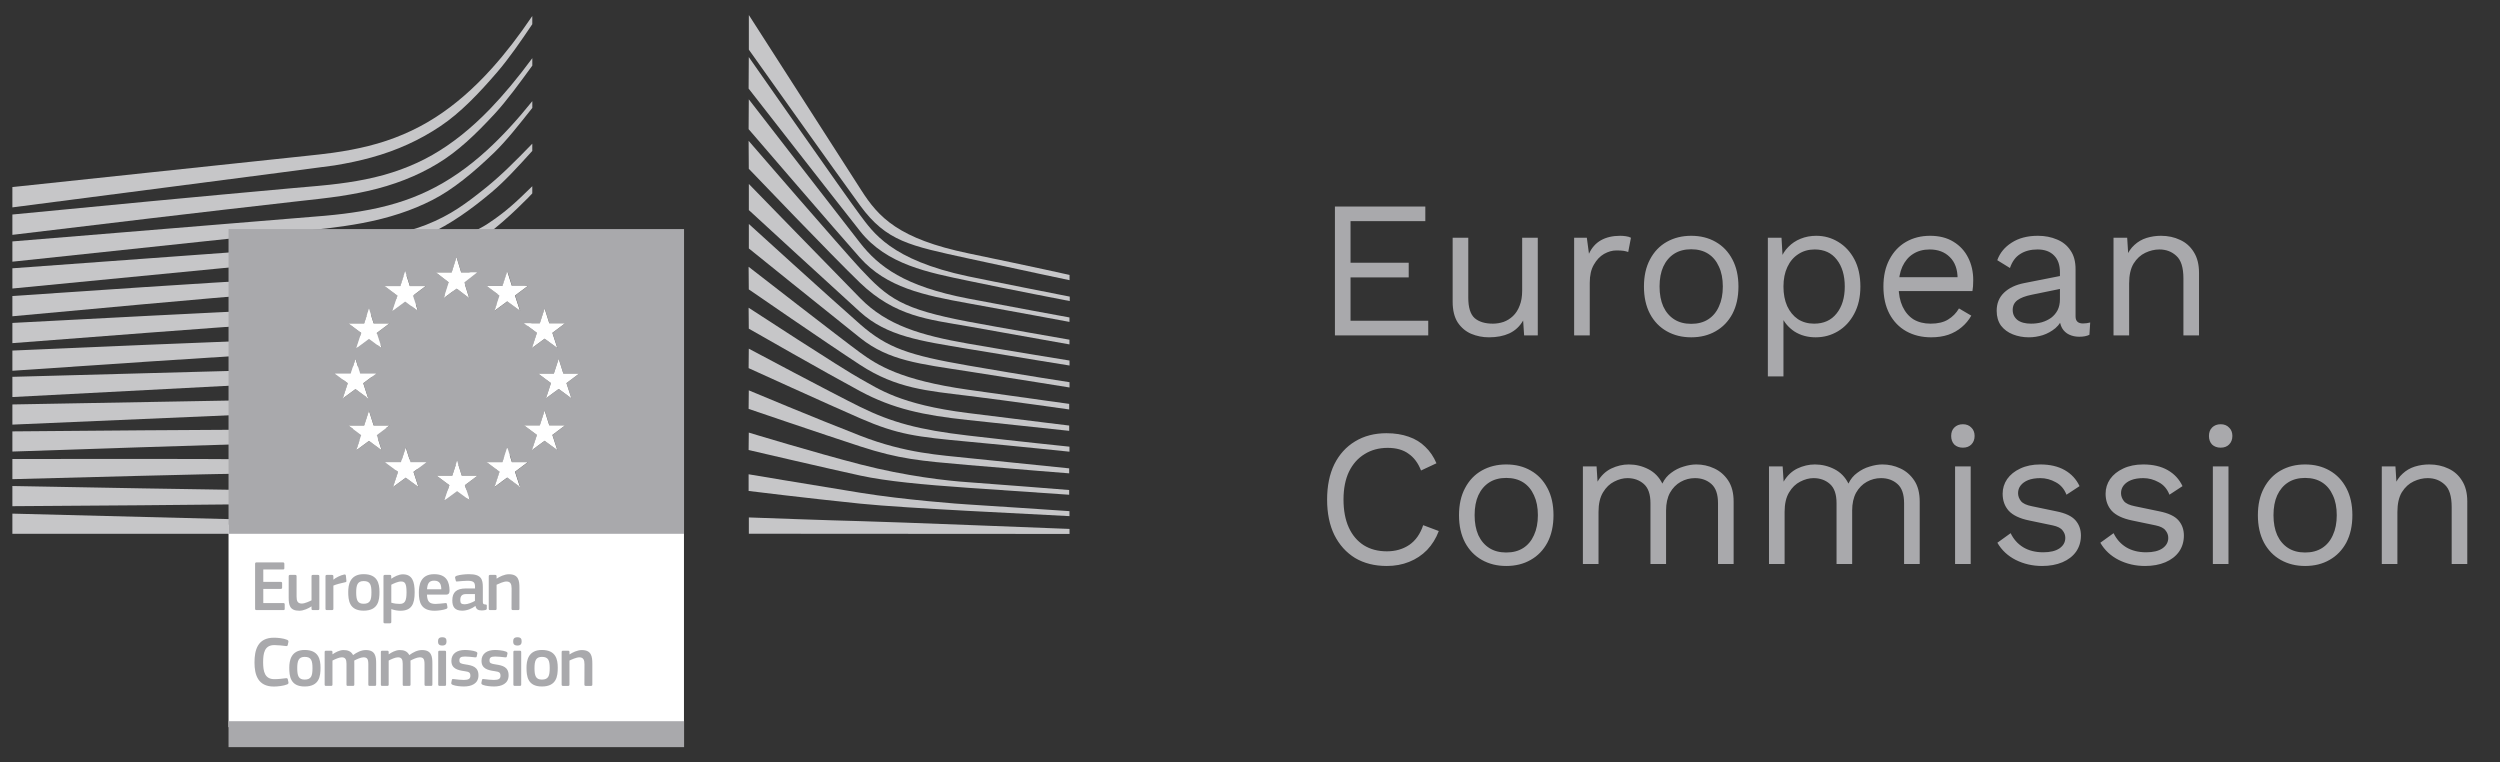 <svg width="164" height="50" viewBox="0 0 164 50" fill="none" xmlns="http://www.w3.org/2000/svg">
<rect x="0" y="0" width="164" height="50" fill="#333333" stroke="none"/>
<g clip-path="url(#clip0_6385_58716)">
<path d="M0.812 13.604C0.812 13.604 21.364 10.945 21.944 10.851C22.834 10.705 23.623 10.535 24.36 10.332C26.022 9.877 27.552 9.182 28.907 8.266C30.206 7.395 31.415 6.128 32.612 4.738C33.373 3.854 34.172 2.701 34.918 1.588V1.05C34.034 2.36 33.162 3.49 32.265 4.486C31.077 5.809 29.831 6.89 28.56 7.702C27.248 8.547 25.773 9.177 24.173 9.576C23.456 9.756 22.689 9.903 21.825 10.024C21.257 10.103 20.67 10.165 20.104 10.224C19.877 10.249 0.812 12.271 0.812 12.271V13.604Z" fill="#C6C6C8"/>
<path d="M28.373 10.159C27.086 10.898 25.601 11.44 23.957 11.768C23.255 11.91 22.49 12.025 21.618 12.12C21.105 12.176 20.589 12.22 20.072 12.265C19.793 12.288 19.515 12.313 19.236 12.338C12.938 12.904 6.672 13.504 0.812 14.072V15.406C6.718 14.694 13.028 13.939 19.323 13.227C19.604 13.194 19.884 13.163 20.164 13.133C20.679 13.076 21.196 13.019 21.713 12.951C22.61 12.832 23.394 12.694 24.11 12.532C25.818 12.15 27.36 11.548 28.694 10.74C30.018 9.946 31.188 8.832 32.447 7.471C33.231 6.624 34.103 5.427 34.92 4.304V3.815C33.958 5.119 33.045 6.214 32.144 7.149C30.915 8.422 29.646 9.434 28.373 10.159Z" fill="#C6C6C8"/>
<path d="M31.97 9.832C30.716 10.983 29.407 11.887 28.078 12.521C26.779 13.148 25.326 13.588 23.634 13.865C22.936 13.982 22.177 14.076 21.314 14.154L0.812 15.837V17.167L19.037 15.234L21.394 14.987C22.283 14.883 23.058 14.768 23.762 14.635C25.514 14.303 27.018 13.81 28.357 13.124C29.726 12.432 31.094 11.28 32.366 10.06C33.219 9.242 34.041 8.186 34.92 7.079V6.635C33.905 7.897 32.937 8.946 31.97 9.832Z" fill="#C6C6C8"/>
<path d="M27.012 16.74C25.818 17.407 24.925 17.792 23.221 17.97C22.191 18.081 21.132 18.134 20.108 18.185C19.613 18.21 19.117 18.235 18.621 18.266C15.524 18.443 12.482 18.639 9.379 18.84L0.812 19.418V20.747L9.465 19.954C12.261 19.703 15.509 19.414 18.681 19.155L20.987 18.977C21.887 18.907 22.626 18.834 23.309 18.745C25.063 18.519 26.561 18.164 27.889 17.663C29.318 17.129 30.666 16.299 32.015 15.322C33.233 14.443 34.917 12.709 34.918 12.686V12.216C33.818 13.29 33.184 13.893 31.979 14.688C30.538 15.636 28.082 16.142 27.012 16.74Z" fill="#C6C6C8"/>
<path d="M27.448 19.268C26.154 19.647 24.699 19.904 22.997 20.052C22.308 20.112 21.564 20.158 20.724 20.192L18.431 20.293C12.733 20.557 7.062 20.853 0.812 21.184V22.51C6.783 22.048 12.634 21.599 18.483 21.183L20.768 21.027C21.652 20.968 22.384 20.905 23.072 20.828C24.815 20.633 26.308 20.332 27.632 19.908C29.099 19.443 30.53 18.769 31.883 17.905C32.882 17.269 33.882 16.51 34.918 15.606V15.582C33.776 16.557 32.687 16.774 31.602 17.429C30.272 18.235 28.874 18.853 27.448 19.268Z" fill="#C6C6C8"/>
<path d="M27.237 21.472C25.934 21.777 24.522 21.972 22.793 22.088C22.127 22.133 21.41 22.165 20.537 22.193L18.266 22.274C12.544 22.49 6.742 22.739 0.812 22.997V24.322C6.704 23.921 12.482 23.529 18.31 23.165L20.576 23.029C21.465 22.978 22.189 22.927 22.855 22.866C24.615 22.703 26.056 22.466 27.389 22.122C28.883 21.737 30.336 21.172 31.706 20.444C32.767 19.883 33.824 19.207 34.92 18.393V17.826C33.735 18.681 32.599 19.379 31.463 19.947C30.116 20.621 28.695 21.134 27.237 21.472Z" fill="#C6C6C8"/>
<path d="M27.042 23.632C25.734 23.872 24.327 24.025 22.611 24.113C21.966 24.147 21.275 24.17 20.372 24.191L0.812 24.72V26.046L18.156 25.14L20.403 25.026C21.28 24.984 21.997 24.943 22.661 24.892C24.401 24.758 25.831 24.567 27.163 24.288C28.677 23.974 30.145 23.516 31.527 22.927C32.641 22.454 33.756 21.878 34.918 21.178V20.646C33.678 21.368 32.497 21.947 31.324 22.411C29.962 22.953 28.521 23.364 27.042 23.632Z" fill="#C6C6C8"/>
<path d="M26.889 25.802C24.488 26.123 22.018 26.16 19.628 26.195C19.081 26.202 18.533 26.211 17.986 26.223L0.812 26.532V27.855L18.016 27.114C18.56 27.089 19.108 27.067 19.655 27.046C22.06 26.949 24.548 26.849 26.982 26.463C28.521 26.221 30.002 25.861 31.386 25.397C32.531 25.013 33.717 24.517 34.918 23.931V23.423C33.655 24.011 32.413 24.5 31.221 24.867C29.854 25.288 28.398 25.604 26.889 25.802" fill="#C6C6C8"/>
<path d="M26.753 27.986C24.504 28.172 22.203 28.172 19.977 28.172C19.284 28.172 18.592 28.172 17.899 28.177C12.21 28.202 6.566 28.249 0.812 28.299V29.622C6.293 29.436 12.105 29.243 17.919 29.07C18.609 29.046 19.299 29.029 19.99 29.011C22.228 28.955 24.542 28.897 26.814 28.651C28.4 28.481 29.845 28.231 31.229 27.889C32.435 27.592 33.675 27.197 34.92 26.722V26.235C33.634 26.696 32.354 27.073 31.107 27.348C29.737 27.65 28.313 27.858 26.753 27.986Z" fill="#C6C6C8"/>
<path d="M26.665 30.139C25.728 30.175 24.713 30.194 23.563 30.194C23.128 30.194 22.692 30.192 22.259 30.188L17.833 30.134C14.813 30.111 11.804 30.106 8.981 30.104L0.812 30.111V31.433L9.001 31.22C11.813 31.15 14.83 31.078 17.842 31.025L22.264 30.966C23.478 30.947 25.078 30.911 26.7 30.805C28.289 30.701 29.735 30.543 31.121 30.322C32.369 30.123 33.644 29.855 34.918 29.529V29.06C33.608 29.361 32.306 29.603 31.043 29.772C29.665 29.957 28.233 30.076 26.665 30.139" fill="#C6C6C8"/>
<path d="M22.208 32.219L17.797 32.172C12.169 32.092 6.548 31.99 0.812 31.883V33.206C6.286 33.17 12.084 33.129 17.801 33.065L22.215 32.999C23.702 32.973 25.158 32.945 26.631 32.897C29.663 32.8 32.38 32.587 34.918 32.25V31.79C32.37 32.065 29.65 32.209 26.615 32.228C25.148 32.241 23.678 32.231 22.208 32.219" fill="#C6C6C8"/>
<path d="M34.918 34.559L0.812 33.694V35.017H34.918V34.559Z" fill="#C6C6C8"/>
<path d="M31.848 12.332C30.552 13.372 29.552 14.112 27.966 14.742C26.585 15.291 25.102 15.515 23.407 15.747C22.317 15.9 21.177 16.125 20.088 16.198C19.64 16.228 19.193 16.257 18.746 16.292L0.812 17.6V18.927L18.818 17.181L21.153 16.962C22.018 16.88 22.788 16.786 23.503 16.669C25.247 16.389 26.751 15.963 28.099 15.362C29.497 14.745 30.912 13.735 32.227 12.629C33.121 11.878 33.983 10.933 34.918 9.9V9.425C33.786 10.595 32.846 11.531 31.848 12.332Z" fill="#C6C6C8"/>
<path d="M14.992 47.701H44.868V34.415H14.992V47.701Z" fill="white"/>
<path fill-rule="evenodd" clip-rule="evenodd" d="M44.873 15.027H14.992V35.016H44.873V15.027ZM30.258 17.87H31.297L30.459 18.523L30.785 19.558L29.95 18.921L29.115 19.558L29.445 18.523L28.6 17.87H29.636L29.95 16.86L30.258 17.87ZM31.335 31.2H30.293L29.987 30.229L29.673 31.2H28.635L29.482 31.83L29.153 32.824L29.987 32.212L30.822 32.824L30.496 31.83L31.335 31.2ZM33.592 30.317H34.634L33.795 30.946L34.121 31.942L33.286 31.327L32.452 31.942L32.78 30.946L31.934 30.317H32.971L33.286 29.345L33.592 30.317ZM34.634 18.759H33.592L33.286 17.788L32.971 18.759H31.934L32.78 19.387L32.452 20.384L33.286 19.77L34.121 20.384L33.795 19.387L34.634 18.759ZM36.039 21.207H37.078L36.241 21.834L36.567 22.831L35.732 22.218L34.899 22.831L35.228 21.834L34.381 21.207H35.417L35.732 20.235L36.039 21.207ZM37.078 27.903H36.039L35.732 26.93L35.417 27.903H34.381L35.228 28.532L34.899 29.53L35.732 28.914L36.567 29.53L36.241 28.532L37.078 27.903ZM36.957 24.504H37.999L37.16 25.132L37.486 26.129L36.651 25.514L35.817 26.129L36.146 25.132L35.299 24.504H36.335L36.651 23.533L36.957 24.504ZM27.934 18.767H26.895L26.587 17.796L26.273 18.767H25.236L26.082 19.397L25.752 20.393L26.587 19.778L27.422 20.393L27.096 19.397L27.934 18.767ZM24.516 21.215H25.558L24.719 21.843L25.043 22.841L24.209 22.226L23.376 22.841L23.703 21.843L22.857 21.215H23.895L24.209 20.244L24.516 21.215ZM24.672 24.512H23.632L23.325 23.541L23.011 24.512H21.975L22.819 25.14L22.49 26.138L23.325 25.524L24.159 26.138L23.834 25.14L24.672 24.512ZM24.516 27.911H25.558L24.719 28.541L25.043 29.538L24.209 28.923L23.376 29.538L23.703 28.541L22.857 27.911H23.895L24.209 26.941L24.516 27.911ZM27.969 30.326H26.93L26.622 29.353L26.308 30.326H25.271L26.117 30.954L25.787 31.95L26.622 31.336L27.455 31.95L27.131 30.954L27.969 30.326Z" fill="#A9A9AC"/>
<path d="M30.252 17.87H31.291L30.454 18.523L30.779 19.558L29.945 18.921L29.11 19.558L29.439 18.523L28.594 17.87H29.63L29.945 16.86L30.252 17.87Z" fill="white"/>
<path d="M30.291 31.2H31.333L30.494 31.83L30.82 32.824L29.985 32.212L29.151 32.824L29.48 31.83L28.633 31.2H29.671L29.985 30.229L30.291 31.2Z" fill="white"/>
<path d="M33.58 30.317H34.622L33.783 30.946L34.109 31.942L33.274 31.327L32.44 31.942L32.769 30.946L31.922 30.317H32.96L33.274 29.345L33.58 30.317Z" fill="white"/>
<path d="M33.58 18.759H34.622L33.783 19.387L34.109 20.383L33.274 19.77L32.44 20.383L32.769 19.387L31.922 18.759H32.96L33.274 17.788L33.58 18.759Z" fill="white"/>
<path d="M36.033 21.207H37.072L36.235 21.834L36.561 22.831L35.726 22.218L34.893 22.831L35.222 21.834L34.375 21.207H35.412L35.726 20.235L36.033 21.207Z" fill="white"/>
<path d="M36.033 27.903H37.072L36.235 28.532L36.561 29.53L35.726 28.915L34.893 29.53L35.222 28.532L34.375 27.903H35.412L35.726 26.93L36.033 27.903Z" fill="white"/>
<path d="M36.955 24.504H37.997L37.158 25.132L37.484 26.129L36.649 25.514L35.815 26.129L36.144 25.132L35.297 24.504H36.334L36.649 23.533L36.955 24.504Z" fill="white"/>
<path d="M26.885 18.767H27.924L27.086 19.397L27.412 20.393L26.577 19.778L25.742 20.393L26.072 19.397L25.227 18.767H26.263L26.577 17.796L26.885 18.767Z" fill="white"/>
<path d="M24.51 21.215H25.552L24.713 21.843L25.037 22.841L24.204 22.226L23.37 22.841L23.697 21.843L22.852 21.215H23.89L24.204 20.244L24.51 21.215Z" fill="white"/>
<path d="M23.626 24.512H24.666L23.829 25.14L24.153 26.138L23.32 25.524L22.484 26.138L22.813 25.14L21.969 24.512H23.005L23.32 23.541L23.626 24.512Z" fill="white"/>
<path d="M24.51 27.911H25.552L24.713 28.541L25.037 29.538L24.204 28.923L23.37 29.538L23.697 28.541L22.852 27.911H23.89L24.204 26.941L24.51 27.911Z" fill="white"/>
<path d="M26.924 30.326H27.963L27.125 30.954L27.449 31.95L26.616 31.336L25.781 31.95L26.111 30.954L25.266 30.326H26.302L26.616 29.353L26.924 30.326Z" fill="white"/>
<path d="M14.992 49.014H44.876V47.309H14.992V49.014Z" fill="#A9A9AC"/>
<path d="M49.125 0.986C49.125 0.986 55.355 10.688 56.495 12.472C57.634 14.255 58.936 15.666 63.546 16.624C68.156 17.582 70.162 18.035 70.162 18.035V18.38C70.162 18.38 67.233 17.768 63.463 16.943C59.695 16.118 58.155 15.84 56.436 13.497C55.006 11.547 49.125 3.258 49.125 3.258V0.986Z" fill="#C6C6C8"/>
<path d="M49.121 3.744C49.121 3.744 55.559 12.968 56.414 14.099C57.269 15.229 58.419 17.051 63.508 18.127C64.822 18.405 70.175 19.458 70.175 19.458V19.75C70.175 19.75 66.107 18.966 63.508 18.419C60.907 17.872 58.176 17.373 56.432 15.175C54.849 13.177 49.109 5.811 49.109 5.811L49.121 3.744H49.121Z" fill="#C6C6C8"/>
<path d="M49.121 6.515C49.121 6.515 55.188 14.354 56.414 15.922C57.639 17.489 59.329 18.783 63.508 19.585C65.918 20.049 70.157 20.825 70.157 20.825V21.117C70.157 21.117 66.442 20.424 63.508 19.896C60.574 19.367 58.151 18.855 56.414 16.906C54.891 15.195 49.109 8.472 49.109 8.472L49.121 6.515H49.121Z" fill="#C6C6C8"/>
<path d="M49.109 9.237C49.109 9.237 55.252 16.348 56.432 17.617C58.271 19.592 59.163 20.272 63.508 21.098C65.246 21.429 70.157 22.284 70.157 22.284V22.593C70.157 22.593 66.09 21.864 63.508 21.408C60.927 20.953 58.742 20.783 56.414 18.546C54.641 16.843 49.121 11.072 49.121 11.072L49.109 9.237H49.109Z" fill="#C6C6C8"/>
<path d="M49.125 12.069C49.125 12.069 54.796 17.895 56.436 19.567C58.176 21.341 60.405 21.998 63.493 22.539C66.442 23.054 70.161 23.651 70.161 23.651V23.978C70.161 23.978 66.669 23.418 63.493 22.885C60.38 22.362 58.2 22.071 56.418 20.46C54.821 19.018 49.125 13.782 49.125 13.782V12.069Z" fill="#C6C6C8"/>
<path d="M49.125 14.694C49.125 14.694 54.519 19.604 56.436 21.282C58.2 22.825 59.631 23.305 63.512 23.979C67.394 24.653 70.161 25.072 70.161 25.072V25.419C70.161 25.419 66.65 24.853 63.493 24.361C60.337 23.869 58.325 23.675 56.436 22.174C54.257 20.441 49.125 16.299 49.125 16.299V14.694Z" fill="#C6C6C8"/>
<path d="M49.109 17.501C49.109 17.501 55.262 22.284 56.414 23.122C57.566 23.96 59.088 24.938 63.508 25.565C67.891 26.186 70.139 26.494 70.139 26.494V26.86C70.139 26.86 66.165 26.293 63.508 25.966C60.852 25.637 58.816 25.498 56.432 23.942C54.112 22.428 49.121 18.984 49.121 18.984L49.109 17.501H49.109Z" fill="#C6C6C8"/>
<path d="M49.109 20.187C49.109 20.187 55.281 24.216 56.451 24.854C57.622 25.492 58.996 26.531 63.508 27.096C68.021 27.661 70.139 27.916 70.139 27.916V28.263C70.139 28.263 66.406 27.862 63.49 27.552C60.574 27.242 58.587 26.823 56.414 25.655C54.241 24.489 49.121 21.56 49.121 21.56L49.109 20.187H49.109Z" fill="#C6C6C8"/>
<path d="M49.121 22.873C49.121 22.873 54.583 25.785 56.432 26.695C58.494 27.709 60.276 28.196 63.508 28.572C66.681 28.943 70.157 29.302 70.157 29.302V29.631C70.157 29.631 66.942 29.293 63.508 28.973C60.104 28.658 58.89 28.511 56.432 27.442C54.233 26.487 49.109 24.149 49.109 24.149L49.121 22.873H49.121Z" fill="#C6C6C8"/>
<path d="M49.121 25.607C49.121 25.607 53.418 27.411 56.451 28.59C59.435 29.751 61.714 29.849 63.526 30.049C64.325 30.137 70.138 30.724 70.138 30.724V31.051C70.138 31.051 66.665 30.779 63.508 30.505C60.351 30.231 58.989 30.116 56.432 29.284C53.845 28.442 49.109 26.823 49.109 26.823L49.121 25.607H49.121Z" fill="#C6C6C8"/>
<path d="M49.121 28.378C49.121 28.378 53.48 29.703 56.451 30.468C59.422 31.234 62.152 31.544 63.526 31.634C64.901 31.726 70.138 32.145 70.138 32.145V32.455C70.138 32.455 67.168 32.256 63.508 32C60.549 31.793 58.172 31.574 56.432 31.197C54.504 30.78 49.109 29.521 49.109 29.521L49.121 28.378H49.121Z" fill="#C6C6C8"/>
<path d="M49.109 31.113C49.109 31.113 52.685 31.716 56.451 32.327C59.274 32.787 63.1 33.076 63.508 33.093C63.916 33.111 70.157 33.531 70.157 33.531V33.858C70.157 33.858 66.164 33.657 63.508 33.513C60.742 33.362 57.994 33.199 56.432 33.039C52.935 32.681 49.109 32.207 49.109 32.207V31.113Z" fill="#C6C6C8"/>
<path d="M49.125 33.944C49.125 33.944 54.746 34.15 56.455 34.187C58.163 34.224 70.161 34.697 70.161 34.697V35.026L49.125 35.013V33.944Z" fill="#C6C6C8"/>
<path d="M16.734 36.986C16.734 36.925 16.763 36.892 16.829 36.892H18.563C18.619 36.892 18.653 36.925 18.653 36.981V37.274C18.653 37.331 18.63 37.359 18.559 37.359H17.272V38.17H18.412C18.474 38.17 18.507 38.199 18.507 38.255V38.547C18.507 38.603 18.483 38.632 18.412 38.632H17.272V39.56H18.592C18.648 39.56 18.677 39.588 18.677 39.65V39.937C18.677 39.998 18.653 40.022 18.586 40.022H16.829C16.763 40.022 16.734 39.993 16.734 39.937V36.986H16.734Z" fill="#A9A9AC"/>
<path d="M20.86 40.022H20.525C20.455 40.022 20.436 39.989 20.436 39.933V39.786L20.427 39.781C20.242 39.909 19.922 40.064 19.635 40.064C18.999 40.064 18.938 39.687 18.938 39.192V37.806C18.938 37.75 18.961 37.713 19.026 37.713H19.371C19.432 37.713 19.456 37.746 19.456 37.806V39.131C19.456 39.415 19.512 39.593 19.8 39.593C20.003 39.593 20.313 39.442 20.436 39.38V37.806C20.436 37.75 20.454 37.713 20.525 37.713H20.86C20.926 37.713 20.949 37.746 20.949 37.806V39.933C20.949 39.993 20.926 40.022 20.86 40.022" fill="#A9A9AC"/>
<path d="M21.87 39.932C21.87 39.989 21.846 40.021 21.781 40.021H21.441C21.375 40.021 21.352 39.994 21.352 39.932V37.807C21.352 37.745 21.375 37.713 21.441 37.713H21.776C21.846 37.713 21.87 37.751 21.87 37.807V38.014L21.879 38.023C22.021 37.892 22.356 37.731 22.577 37.689C22.639 37.675 22.68 37.689 22.691 37.769L22.723 38.084C22.728 38.151 22.733 38.179 22.633 38.198C22.37 38.249 22.035 38.344 21.87 38.414V39.933L21.87 39.932Z" fill="#A9A9AC"/>
<path d="M23.857 38.118C23.456 38.118 23.366 38.373 23.366 38.862C23.366 39.362 23.456 39.607 23.852 39.607C24.281 39.607 24.366 39.366 24.366 38.862C24.366 38.362 24.286 38.118 23.857 38.118ZM23.852 40.06C22.905 40.06 22.844 39.366 22.844 38.83C22.844 38.386 22.942 37.665 23.852 37.665C24.766 37.665 24.893 38.273 24.893 38.83C24.893 39.366 24.828 40.06 23.852 40.06Z" fill="#A9A9AC"/>
<path d="M26.301 38.146C26.108 38.146 25.811 38.282 25.669 38.358V39.536C25.881 39.598 26.051 39.616 26.212 39.616C26.551 39.616 26.669 39.442 26.669 38.849C26.669 38.249 26.551 38.146 26.301 38.146M26.264 40.065C26.108 40.065 25.892 40.036 25.674 39.96L25.669 39.965V40.795C25.669 40.846 25.656 40.889 25.58 40.889H25.245C25.171 40.889 25.156 40.857 25.156 40.795V37.807C25.156 37.746 25.18 37.713 25.245 37.713H25.58C25.647 37.713 25.665 37.749 25.665 37.807V37.948L25.68 37.958C25.849 37.84 26.151 37.675 26.425 37.675C27.041 37.675 27.202 38.141 27.202 38.853C27.202 39.621 27.008 40.065 26.264 40.065" fill="#A9A9AC"/>
<path d="M28.014 38.655H28.948C28.948 38.367 28.872 38.09 28.482 38.09C28.132 38.09 28.038 38.302 28.014 38.655ZM28.009 39.008C28.024 39.485 28.194 39.617 28.58 39.617C28.75 39.617 29.013 39.583 29.192 39.565C29.277 39.555 29.306 39.555 29.321 39.645L29.348 39.8C29.363 39.871 29.353 39.909 29.268 39.947C29.084 40.017 28.741 40.065 28.509 40.065C27.609 40.065 27.477 39.49 27.477 38.876C27.477 38.419 27.562 37.666 28.482 37.666C29.325 37.666 29.475 38.213 29.49 38.721C29.495 38.891 29.448 39.008 29.259 39.008H28.009L28.009 39.008Z" fill="#A9A9AC"/>
<path d="M31.156 38.971H30.582C30.346 38.971 30.194 39.056 30.194 39.367C30.194 39.574 30.265 39.641 30.487 39.641C30.69 39.641 30.977 39.522 31.156 39.418V38.971ZM31.185 39.753C30.949 39.933 30.633 40.06 30.317 40.06C29.817 40.06 29.672 39.786 29.672 39.391C29.667 38.838 29.964 38.603 30.558 38.603H31.161V38.481C31.161 38.198 31.057 38.099 30.671 38.099C30.515 38.099 30.218 38.123 30.029 38.141C29.935 38.155 29.912 38.15 29.898 38.085L29.855 37.91C29.846 37.849 29.86 37.811 29.964 37.769C30.167 37.698 30.538 37.666 30.761 37.666C31.576 37.666 31.674 38 31.674 38.528V39.438C31.674 39.63 31.698 39.636 31.845 39.654C31.915 39.659 31.934 39.673 31.934 39.725V39.923C31.934 39.975 31.901 40.007 31.821 40.022C31.745 40.036 31.671 40.045 31.6 40.045C31.377 40.045 31.241 39.98 31.194 39.759L31.185 39.753L31.185 39.753Z" fill="#A9A9AC"/>
<path d="M33.985 40.022H33.646C33.585 40.022 33.556 39.993 33.556 39.933L33.561 38.608C33.561 38.329 33.496 38.146 33.222 38.146C33.034 38.146 32.704 38.297 32.576 38.358V39.933C32.576 39.989 32.552 40.022 32.487 40.022H32.151C32.086 40.022 32.062 39.993 32.062 39.933V37.806C32.062 37.746 32.086 37.713 32.151 37.713H32.487C32.552 37.713 32.576 37.746 32.576 37.806V37.949C32.581 37.949 32.586 37.953 32.59 37.953C32.764 37.831 33.094 37.67 33.382 37.67C34.018 37.67 34.075 38.09 34.075 38.565V39.933C34.075 39.989 34.056 40.022 33.985 40.022" fill="#A9A9AC"/>
<path d="M17.968 41.833C18.198 41.833 18.58 41.865 18.83 41.969C18.906 42.003 18.933 42.041 18.919 42.115L18.877 42.309C18.863 42.365 18.839 42.389 18.754 42.38C18.524 42.351 18.241 42.318 17.996 42.318C17.355 42.318 17.261 42.837 17.261 43.449C17.261 44.067 17.379 44.553 17.996 44.553C18.269 44.553 18.5 44.524 18.754 44.491C18.845 44.482 18.863 44.505 18.882 44.567L18.919 44.746C18.939 44.821 18.915 44.864 18.839 44.897C18.609 44.995 18.198 45.038 17.968 45.038C16.916 45.038 16.695 44.261 16.695 43.458C16.695 42.653 16.893 41.833 17.968 41.833" fill="#A9A9AC"/>
<path d="M19.99 43.091C19.589 43.091 19.499 43.346 19.499 43.836C19.499 44.336 19.589 44.581 19.984 44.581C20.414 44.581 20.499 44.34 20.499 43.836C20.499 43.336 20.419 43.091 19.99 43.091ZM19.984 45.034C19.038 45.034 18.977 44.34 18.977 43.803C18.977 43.36 19.075 42.638 19.984 42.638C20.899 42.638 21.026 43.247 21.026 43.803C21.026 44.34 20.961 45.034 19.984 45.034Z" fill="#A9A9AC"/>
<path d="M24.591 44.995H24.252C24.186 44.995 24.162 44.967 24.162 44.906V43.568C24.162 43.218 24.078 43.12 23.841 43.12C23.667 43.12 23.384 43.256 23.239 43.332C23.239 43.379 23.243 43.464 23.243 43.571V44.906C23.243 44.963 23.225 44.995 23.154 44.995H22.81C22.748 44.995 22.73 44.967 22.73 44.906V43.544C22.73 43.256 22.654 43.12 22.419 43.12C22.254 43.12 21.989 43.238 21.81 43.332V44.906C21.81 44.963 21.786 44.995 21.721 44.995H21.382C21.32 44.995 21.297 44.967 21.297 44.906V42.78C21.297 42.719 21.32 42.687 21.382 42.687H21.716C21.786 42.687 21.81 42.723 21.81 42.78V42.917L21.815 42.922C21.998 42.794 22.258 42.653 22.518 42.643C22.79 42.643 23.017 42.7 23.163 42.973C23.399 42.799 23.691 42.643 23.993 42.643C24.615 42.643 24.676 43.049 24.676 43.52V44.906C24.676 44.963 24.657 44.995 24.591 44.995" fill="#A9A9AC"/>
<path d="M28.279 44.995H27.94C27.873 44.995 27.849 44.967 27.849 44.906V43.568C27.849 43.218 27.765 43.12 27.529 43.12C27.355 43.12 27.072 43.256 26.927 43.332C26.927 43.379 26.931 43.464 26.931 43.571V44.906C26.931 44.963 26.912 44.995 26.842 44.995H26.497C26.436 44.995 26.418 44.967 26.418 44.906V43.544C26.418 43.256 26.342 43.12 26.106 43.12C25.941 43.12 25.677 43.238 25.497 43.332V44.906C25.497 44.963 25.474 44.995 25.409 44.995H25.07C25.008 44.995 24.984 44.967 24.984 44.906V42.78C24.984 42.719 25.008 42.687 25.07 42.687H25.403C25.474 42.687 25.497 42.723 25.497 42.78V42.917L25.503 42.922C25.686 42.794 25.945 42.653 26.206 42.643C26.478 42.643 26.704 42.7 26.851 42.973C27.086 42.799 27.378 42.643 27.681 42.643C28.302 42.643 28.364 43.049 28.364 43.52V44.906C28.364 44.963 28.344 44.995 28.279 44.995" fill="#A9A9AC"/>
<path d="M29.262 44.906C29.262 44.957 29.244 44.995 29.177 44.995H28.842C28.776 44.995 28.747 44.967 28.747 44.906V42.775C28.747 42.71 28.776 42.686 28.842 42.686H29.177C29.244 42.686 29.262 42.724 29.262 42.775V44.906ZM29.012 42.347C28.767 42.347 28.734 42.21 28.734 42.074C28.734 41.923 28.785 41.804 29.012 41.804C29.244 41.804 29.291 41.913 29.291 42.074C29.291 42.219 29.247 42.347 29.012 42.347Z" fill="#A9A9AC"/>
<path d="M30.436 45.033C30.2 45.033 29.885 45.001 29.705 44.93C29.611 44.892 29.591 44.849 29.606 44.774L29.639 44.618C29.653 44.542 29.686 44.539 29.762 44.548C29.968 44.58 30.271 44.604 30.43 44.604C30.733 44.604 30.856 44.524 30.856 44.336C30.856 44.118 30.775 44.071 30.477 44.029C30.015 43.963 29.611 43.865 29.611 43.35C29.611 42.884 29.968 42.639 30.497 42.639C30.689 42.639 31.015 42.667 31.213 42.743C31.293 42.776 31.327 42.814 31.312 42.884L31.275 43.053C31.26 43.12 31.233 43.129 31.148 43.12C30.945 43.096 30.68 43.068 30.506 43.068C30.205 43.068 30.135 43.153 30.135 43.332C30.135 43.515 30.247 43.539 30.535 43.586C30.983 43.653 31.387 43.742 31.387 44.303C31.387 44.854 30.921 45.033 30.436 45.033" fill="#A9A9AC"/>
<path d="M32.412 45.033C32.177 45.033 31.861 45.001 31.682 44.93C31.588 44.892 31.568 44.849 31.582 44.774L31.615 44.618C31.63 44.542 31.662 44.539 31.738 44.548C31.945 44.58 32.247 44.604 32.407 44.604C32.709 44.604 32.832 44.524 32.832 44.336C32.832 44.118 32.751 44.071 32.454 44.029C31.992 43.963 31.587 43.865 31.587 43.35C31.587 42.884 31.945 42.639 32.474 42.639C32.666 42.639 32.992 42.667 33.19 42.743C33.27 42.776 33.303 42.814 33.289 42.884L33.251 43.053C33.237 43.12 33.209 43.129 33.124 43.12C32.921 43.096 32.657 43.068 32.483 43.068C32.182 43.068 32.111 43.153 32.111 43.332C32.111 43.515 32.224 43.539 32.512 43.586C32.959 43.653 33.364 43.742 33.364 44.303C33.364 44.854 32.898 45.033 32.412 45.033" fill="#A9A9AC"/>
<path d="M34.191 44.906C34.191 44.957 34.173 44.995 34.106 44.995H33.771C33.706 44.995 33.677 44.967 33.677 44.906V42.775C33.677 42.71 33.706 42.686 33.771 42.686H34.106C34.173 42.686 34.191 42.724 34.191 42.775V44.906ZM33.942 42.347C33.697 42.347 33.664 42.21 33.664 42.074C33.664 41.923 33.715 41.804 33.942 41.804C34.173 41.804 34.22 41.913 34.22 42.074C34.22 42.219 34.177 42.347 33.942 42.347Z" fill="#A9A9AC"/>
<path d="M35.552 43.091C35.152 43.091 35.063 43.346 35.063 43.836C35.063 44.336 35.152 44.581 35.547 44.581C35.976 44.581 36.061 44.34 36.061 43.836C36.061 43.336 35.981 43.091 35.552 43.091ZM35.547 45.034C34.601 45.034 34.539 44.34 34.539 43.803C34.539 43.36 34.637 42.638 35.547 42.638C36.462 42.638 36.589 43.247 36.589 43.803C36.589 44.34 36.523 45.034 35.547 45.034Z" fill="#A9A9AC"/>
<path d="M38.767 44.996H38.428C38.366 44.996 38.337 44.967 38.337 44.907L38.342 43.582C38.342 43.303 38.277 43.12 38.003 43.12C37.815 43.12 37.485 43.27 37.357 43.332V44.907C37.357 44.963 37.333 44.996 37.268 44.996H36.933C36.867 44.996 36.844 44.967 36.844 44.907V42.78C36.844 42.719 36.867 42.687 36.933 42.687H37.268C37.333 42.687 37.357 42.719 37.357 42.78V42.922C37.362 42.922 37.366 42.926 37.371 42.926C37.545 42.805 37.877 42.644 38.163 42.644C38.799 42.644 38.857 43.064 38.857 43.539V44.907C38.857 44.963 38.837 44.996 38.766 44.996" fill="#A9A9AC"/>
</g>
<path d="M87.571 22V13.547H93.501V14.508H88.595V17.236H92.412V18.196H88.595V21.039H93.693V22H87.571ZM97.677 22.128C97.267 22.128 96.878 22.051 96.511 21.898C96.152 21.744 95.858 21.496 95.627 21.155C95.405 20.805 95.294 20.352 95.294 19.797V15.596H96.319V19.528C96.319 20.177 96.46 20.625 96.742 20.873C97.023 21.112 97.42 21.232 97.933 21.232C98.172 21.232 98.407 21.193 98.637 21.116C98.868 21.031 99.073 20.903 99.252 20.732C99.44 20.553 99.585 20.326 99.687 20.053C99.798 19.78 99.854 19.456 99.854 19.08V15.596H100.878V22H99.982L99.918 21.027C99.696 21.411 99.393 21.693 99.008 21.872C98.633 22.043 98.189 22.128 97.677 22.128ZM103.263 22V15.596H104.096L104.236 16.646C104.416 16.254 104.676 15.959 105.018 15.763C105.368 15.566 105.79 15.468 106.286 15.468C106.397 15.468 106.516 15.477 106.644 15.494C106.781 15.511 106.896 15.545 106.99 15.596L106.811 16.531C106.717 16.497 106.614 16.471 106.503 16.454C106.392 16.437 106.234 16.429 106.029 16.429C105.765 16.429 105.496 16.506 105.223 16.659C104.958 16.813 104.736 17.048 104.557 17.364C104.377 17.671 104.288 18.064 104.288 18.542V22H103.263ZM110.942 15.468C111.548 15.468 112.082 15.601 112.543 15.865C113.013 16.13 113.38 16.514 113.645 17.018C113.909 17.513 114.042 18.107 114.042 18.798C114.042 19.49 113.909 20.087 113.645 20.591C113.38 21.086 113.013 21.466 112.543 21.731C112.082 21.996 111.548 22.128 110.942 22.128C110.345 22.128 109.811 21.996 109.341 21.731C108.872 21.466 108.504 21.086 108.24 20.591C107.975 20.087 107.843 19.49 107.843 18.798C107.843 18.107 107.975 17.513 108.24 17.018C108.504 16.514 108.872 16.13 109.341 15.865C109.811 15.601 110.345 15.468 110.942 15.468ZM110.942 16.352C110.507 16.352 110.135 16.45 109.828 16.646C109.521 16.843 109.281 17.125 109.111 17.492C108.948 17.85 108.867 18.286 108.867 18.798C108.867 19.302 108.948 19.737 109.111 20.105C109.281 20.472 109.521 20.753 109.828 20.95C110.135 21.146 110.507 21.244 110.942 21.244C111.378 21.244 111.749 21.146 112.056 20.95C112.364 20.753 112.599 20.472 112.761 20.105C112.932 19.737 113.017 19.302 113.017 18.798C113.017 18.286 112.932 17.85 112.761 17.492C112.599 17.125 112.364 16.843 112.056 16.646C111.749 16.45 111.378 16.352 110.942 16.352ZM115.971 24.69V15.596H116.867L116.957 17.159L116.816 16.979C116.927 16.681 117.093 16.42 117.315 16.198C117.537 15.968 117.806 15.788 118.122 15.66C118.438 15.532 118.78 15.468 119.147 15.468C119.668 15.468 120.146 15.601 120.581 15.865C121.025 16.13 121.38 16.51 121.644 17.005C121.909 17.5 122.041 18.098 122.041 18.798C122.041 19.49 121.905 20.087 121.632 20.591C121.367 21.086 121.013 21.466 120.569 21.731C120.125 21.996 119.638 22.128 119.108 22.128C118.579 22.128 118.114 22 117.712 21.744C117.32 21.479 117.038 21.146 116.867 20.745L116.995 20.553V24.69H115.971ZM119.006 21.232C119.638 21.232 120.129 21.009 120.479 20.566C120.837 20.122 121.017 19.532 121.017 18.798C121.017 18.064 120.842 17.475 120.492 17.031C120.15 16.587 119.668 16.365 119.044 16.365C118.635 16.365 118.276 16.467 117.969 16.672C117.661 16.868 117.422 17.15 117.251 17.517C117.081 17.876 116.995 18.303 116.995 18.798C116.995 19.285 117.076 19.712 117.239 20.079C117.409 20.446 117.644 20.732 117.943 20.937C118.25 21.133 118.605 21.232 119.006 21.232ZM126.677 22.128C126.071 22.128 125.529 21.996 125.051 21.731C124.581 21.466 124.214 21.086 123.949 20.591C123.684 20.087 123.552 19.49 123.552 18.798C123.552 18.107 123.684 17.513 123.949 17.018C124.214 16.514 124.577 16.13 125.038 15.865C125.499 15.601 126.024 15.468 126.613 15.468C127.211 15.468 127.719 15.596 128.137 15.852C128.564 16.108 128.889 16.459 129.111 16.903C129.333 17.338 129.444 17.829 129.444 18.375C129.444 18.521 129.439 18.653 129.431 18.773C129.422 18.892 129.409 18.999 129.392 19.093H124.218V18.183H128.944L128.419 18.286C128.419 17.671 128.248 17.197 127.907 16.864C127.574 16.531 127.134 16.365 126.587 16.365C126.169 16.365 125.806 16.463 125.499 16.659C125.2 16.847 124.965 17.125 124.794 17.492C124.632 17.85 124.551 18.286 124.551 18.798C124.551 19.302 124.636 19.737 124.807 20.105C124.978 20.472 125.217 20.753 125.524 20.95C125.84 21.138 126.216 21.232 126.652 21.232C127.121 21.232 127.501 21.142 127.791 20.963C128.09 20.783 128.329 20.54 128.509 20.233L129.316 20.706C129.153 20.997 128.944 21.249 128.688 21.462C128.44 21.675 128.146 21.842 127.804 21.962C127.471 22.073 127.096 22.128 126.677 22.128ZM135.132 17.863C135.132 17.385 135.004 17.018 134.748 16.762C134.492 16.497 134.129 16.365 133.659 16.365C133.215 16.365 132.84 16.463 132.532 16.659C132.225 16.847 131.998 17.154 131.853 17.581L131.021 17.069C131.192 16.591 131.508 16.207 131.969 15.916C132.43 15.617 133.002 15.468 133.685 15.468C134.146 15.468 134.564 15.549 134.94 15.711C135.316 15.865 135.61 16.104 135.824 16.429C136.046 16.745 136.157 17.154 136.157 17.658V20.758C136.157 21.065 136.319 21.219 136.643 21.219C136.806 21.219 136.964 21.197 137.117 21.155L137.066 21.962C136.895 22.047 136.673 22.09 136.4 22.09C136.152 22.09 135.93 22.043 135.734 21.949C135.538 21.855 135.384 21.714 135.273 21.526C135.162 21.33 135.106 21.086 135.106 20.796V20.668L135.363 20.706C135.26 21.039 135.085 21.313 134.837 21.526C134.59 21.731 134.312 21.885 134.005 21.987C133.698 22.081 133.395 22.128 133.096 22.128C132.72 22.128 132.37 22.064 132.045 21.936C131.721 21.808 131.461 21.616 131.264 21.36C131.076 21.095 130.982 20.77 130.982 20.386C130.982 19.908 131.14 19.515 131.456 19.208C131.781 18.892 132.229 18.679 132.801 18.568L135.337 18.068V18.913L133.275 19.336C132.857 19.421 132.545 19.541 132.34 19.695C132.135 19.848 132.033 20.062 132.033 20.335C132.033 20.6 132.135 20.817 132.34 20.988C132.553 21.15 132.852 21.232 133.237 21.232C133.484 21.232 133.719 21.202 133.941 21.142C134.171 21.074 134.376 20.975 134.556 20.847C134.735 20.711 134.876 20.544 134.978 20.348C135.081 20.143 135.132 19.904 135.132 19.631V17.863ZM138.647 22V15.596H139.543L139.633 17.031L139.466 16.89C139.603 16.548 139.786 16.275 140.017 16.07C140.248 15.857 140.512 15.703 140.811 15.609C141.118 15.515 141.434 15.468 141.759 15.468C142.22 15.468 142.638 15.558 143.014 15.737C143.39 15.908 143.688 16.172 143.91 16.531C144.141 16.89 144.256 17.347 144.256 17.902V22H143.232V18.26C143.232 17.552 143.078 17.061 142.771 16.787C142.472 16.506 142.1 16.365 141.656 16.365C141.349 16.365 141.042 16.437 140.734 16.582C140.427 16.727 140.171 16.962 139.966 17.287C139.769 17.611 139.671 18.047 139.671 18.593V22H138.647ZM94.384 34.836C94.205 35.314 93.949 35.728 93.616 36.078C93.283 36.419 92.89 36.68 92.438 36.859C91.994 37.038 91.507 37.128 90.978 37.128C90.175 37.128 89.479 36.953 88.89 36.603C88.309 36.244 87.857 35.741 87.532 35.092C87.216 34.443 87.058 33.67 87.058 32.773C87.058 31.877 87.216 31.104 87.532 30.455C87.857 29.806 88.309 29.307 88.89 28.957C89.479 28.598 90.166 28.419 90.952 28.419C91.498 28.419 91.985 28.496 92.412 28.649C92.839 28.795 93.202 29.017 93.501 29.315C93.808 29.606 94.051 29.964 94.231 30.391L93.219 30.865C93.031 30.378 92.758 30.011 92.399 29.764C92.049 29.508 91.592 29.38 91.029 29.38C90.457 29.38 89.953 29.516 89.517 29.789C89.082 30.054 88.74 30.438 88.493 30.942C88.254 31.446 88.134 32.056 88.134 32.773C88.134 33.482 88.249 34.093 88.48 34.605C88.711 35.109 89.039 35.497 89.466 35.77C89.893 36.035 90.397 36.167 90.978 36.167C91.541 36.167 92.032 36.027 92.45 35.745C92.869 35.455 93.172 35.023 93.36 34.451L94.384 34.836ZM98.81 30.468C99.416 30.468 99.95 30.601 100.411 30.865C100.881 31.13 101.248 31.514 101.512 32.018C101.777 32.513 101.909 33.106 101.909 33.798C101.909 34.49 101.777 35.087 101.512 35.591C101.248 36.086 100.881 36.466 100.411 36.731C99.95 36.996 99.416 37.128 98.81 37.128C98.212 37.128 97.679 36.996 97.209 36.731C96.739 36.466 96.372 36.086 96.108 35.591C95.843 35.087 95.711 34.49 95.711 33.798C95.711 33.106 95.843 32.513 96.108 32.018C96.372 31.514 96.739 31.13 97.209 30.865C97.679 30.601 98.212 30.468 98.81 30.468ZM98.81 31.352C98.374 31.352 98.003 31.45 97.696 31.646C97.388 31.843 97.149 32.125 96.978 32.492C96.816 32.85 96.735 33.286 96.735 33.798C96.735 34.302 96.816 34.737 96.978 35.105C97.149 35.472 97.388 35.753 97.696 35.95C98.003 36.146 98.374 36.244 98.81 36.244C99.246 36.244 99.617 36.146 99.924 35.95C100.232 35.753 100.466 35.472 100.629 35.105C100.799 34.737 100.885 34.302 100.885 33.798C100.885 33.286 100.799 32.85 100.629 32.492C100.466 32.125 100.232 31.843 99.924 31.646C99.617 31.45 99.246 31.352 98.81 31.352ZM103.838 37V30.596H104.735L104.799 31.595C105.029 31.202 105.328 30.916 105.695 30.737C106.071 30.558 106.455 30.468 106.848 30.468C107.301 30.468 107.728 30.571 108.129 30.776C108.53 30.98 108.838 31.296 109.051 31.723C109.188 31.433 109.38 31.198 109.627 31.019C109.875 30.831 110.144 30.694 110.434 30.609C110.733 30.515 111.015 30.468 111.28 30.468C111.689 30.468 112.078 30.553 112.445 30.724C112.821 30.895 113.128 31.16 113.367 31.518C113.606 31.877 113.726 32.338 113.726 32.902V37H112.701V33.004C112.701 32.423 112.556 32.005 112.266 31.749C111.975 31.493 111.617 31.365 111.19 31.365C110.857 31.365 110.545 31.446 110.255 31.608C109.965 31.77 109.73 32.009 109.551 32.325C109.38 32.641 109.294 33.03 109.294 33.491V37H108.27V33.004C108.27 32.423 108.125 32.005 107.834 31.749C107.544 31.493 107.185 31.365 106.759 31.365C106.477 31.365 106.186 31.442 105.888 31.595C105.597 31.74 105.354 31.975 105.158 32.3C104.961 32.624 104.863 33.051 104.863 33.58V37H103.838ZM116.046 37V30.596H116.942L117.006 31.595C117.237 31.202 117.536 30.916 117.903 30.737C118.278 30.558 118.663 30.468 119.055 30.468C119.508 30.468 119.935 30.571 120.336 30.776C120.737 30.98 121.045 31.296 121.258 31.723C121.395 31.433 121.587 31.198 121.835 31.019C122.082 30.831 122.351 30.694 122.642 30.609C122.94 30.515 123.222 30.468 123.487 30.468C123.897 30.468 124.285 30.553 124.652 30.724C125.028 30.895 125.335 31.16 125.574 31.518C125.814 31.877 125.933 32.338 125.933 32.902V37H124.908V33.004C124.908 32.423 124.763 32.005 124.473 31.749C124.183 31.493 123.824 31.365 123.397 31.365C123.064 31.365 122.753 31.446 122.462 31.608C122.172 31.77 121.937 32.009 121.758 32.325C121.587 32.641 121.502 33.03 121.502 33.491V37H120.477V33.004C120.477 32.423 120.332 32.005 120.042 31.749C119.751 31.493 119.393 31.365 118.966 31.365C118.684 31.365 118.394 31.442 118.095 31.595C117.805 31.74 117.561 31.975 117.365 32.3C117.168 32.624 117.07 33.051 117.07 33.58V37H116.046ZM128.765 29.367C128.535 29.367 128.347 29.298 128.202 29.162C128.065 29.017 127.997 28.829 127.997 28.598C127.997 28.368 128.065 28.184 128.202 28.047C128.347 27.902 128.535 27.83 128.765 27.83C128.996 27.83 129.179 27.902 129.316 28.047C129.461 28.184 129.534 28.368 129.534 28.598C129.534 28.829 129.461 29.017 129.316 29.162C129.179 29.298 128.996 29.367 128.765 29.367ZM129.277 30.596V37H128.253V30.596H129.277ZM133.96 37.128C133.337 37.128 132.761 36.996 132.231 36.731C131.71 36.466 131.309 36.091 131.027 35.604L131.898 34.976C132.086 35.369 132.359 35.676 132.718 35.898C133.085 36.12 133.525 36.231 134.037 36.231C134.49 36.231 134.844 36.146 135.1 35.975C135.356 35.796 135.484 35.566 135.484 35.284C135.484 35.105 135.425 34.942 135.305 34.797C135.194 34.643 134.976 34.532 134.652 34.464L133.115 34.144C132.492 34.016 132.043 33.802 131.77 33.504C131.505 33.205 131.373 32.833 131.373 32.389C131.373 32.039 131.471 31.719 131.668 31.429C131.873 31.138 132.159 30.908 132.526 30.737C132.902 30.558 133.341 30.468 133.845 30.468C134.477 30.468 135.01 30.592 135.446 30.84C135.881 31.087 136.206 31.437 136.419 31.89L135.561 32.453C135.416 32.078 135.181 31.804 134.857 31.634C134.532 31.454 134.195 31.365 133.845 31.365C133.538 31.365 133.273 31.407 133.051 31.493C132.837 31.578 132.671 31.698 132.551 31.851C132.44 31.997 132.385 32.163 132.385 32.351C132.385 32.539 132.449 32.714 132.577 32.876C132.705 33.03 132.944 33.141 133.294 33.209L134.895 33.542C135.493 33.661 135.911 33.858 136.15 34.131C136.389 34.404 136.509 34.737 136.509 35.13C136.509 35.531 136.402 35.886 136.189 36.193C135.975 36.492 135.676 36.722 135.292 36.885C134.908 37.047 134.464 37.128 133.96 37.128ZM140.714 37.128C140.091 37.128 139.515 36.996 138.985 36.731C138.464 36.466 138.063 36.091 137.781 35.604L138.652 34.976C138.84 35.369 139.113 35.676 139.472 35.898C139.839 36.12 140.279 36.231 140.791 36.231C141.244 36.231 141.598 36.146 141.854 35.975C142.11 35.796 142.238 35.566 142.238 35.284C142.238 35.105 142.179 34.942 142.059 34.797C141.948 34.643 141.73 34.532 141.406 34.464L139.869 34.144C139.246 34.016 138.797 33.802 138.524 33.504C138.259 33.205 138.127 32.833 138.127 32.389C138.127 32.039 138.225 31.719 138.422 31.429C138.627 31.138 138.913 30.908 139.28 30.737C139.656 30.558 140.095 30.468 140.599 30.468C141.231 30.468 141.765 30.592 142.2 30.84C142.635 31.087 142.96 31.437 143.173 31.89L142.315 32.453C142.17 32.078 141.935 31.804 141.611 31.634C141.286 31.454 140.949 31.365 140.599 31.365C140.292 31.365 140.027 31.407 139.805 31.493C139.591 31.578 139.425 31.698 139.305 31.851C139.194 31.997 139.139 32.163 139.139 32.351C139.139 32.539 139.203 32.714 139.331 32.876C139.459 33.03 139.698 33.141 140.048 33.209L141.649 33.542C142.247 33.661 142.665 33.858 142.904 34.131C143.143 34.404 143.263 34.737 143.263 35.13C143.263 35.531 143.156 35.886 142.943 36.193C142.729 36.492 142.43 36.722 142.046 36.885C141.662 37.047 141.218 37.128 140.714 37.128ZM145.675 29.367C145.445 29.367 145.257 29.298 145.112 29.162C144.975 29.017 144.907 28.829 144.907 28.598C144.907 28.368 144.975 28.184 145.112 28.047C145.257 27.902 145.445 27.83 145.675 27.83C145.906 27.83 146.089 27.902 146.226 28.047C146.371 28.184 146.444 28.368 146.444 28.598C146.444 28.829 146.371 29.017 146.226 29.162C146.089 29.298 145.906 29.367 145.675 29.367ZM146.188 30.596V37H145.163V30.596H146.188ZM151.216 30.468C151.822 30.468 152.356 30.601 152.817 30.865C153.287 31.13 153.654 31.514 153.919 32.018C154.183 32.513 154.316 33.106 154.316 33.798C154.316 34.49 154.183 35.087 153.919 35.591C153.654 36.086 153.287 36.466 152.817 36.731C152.356 36.996 151.822 37.128 151.216 37.128C150.618 37.128 150.085 36.996 149.615 36.731C149.146 36.466 148.778 36.086 148.514 35.591C148.249 35.087 148.117 34.49 148.117 33.798C148.117 33.106 148.249 32.513 148.514 32.018C148.778 31.514 149.146 31.13 149.615 30.865C150.085 30.601 150.618 30.468 151.216 30.468ZM151.216 31.352C150.781 31.352 150.409 31.45 150.102 31.646C149.794 31.843 149.555 32.125 149.385 32.492C149.222 32.85 149.141 33.286 149.141 33.798C149.141 34.302 149.222 34.737 149.385 35.105C149.555 35.472 149.794 35.753 150.102 35.95C150.409 36.146 150.781 36.244 151.216 36.244C151.652 36.244 152.023 36.146 152.33 35.95C152.638 35.753 152.873 35.472 153.035 35.105C153.206 34.737 153.291 34.302 153.291 33.798C153.291 33.286 153.206 32.85 153.035 32.492C152.873 32.125 152.638 31.843 152.33 31.646C152.023 31.45 151.652 31.352 151.216 31.352ZM156.245 37V30.596H157.141L157.231 32.031L157.064 31.89C157.201 31.548 157.384 31.275 157.615 31.07C157.845 30.857 158.11 30.703 158.409 30.609C158.716 30.515 159.032 30.468 159.357 30.468C159.818 30.468 160.236 30.558 160.612 30.737C160.988 30.908 161.286 31.172 161.508 31.531C161.739 31.89 161.854 32.347 161.854 32.902V37H160.83V33.26C160.83 32.551 160.676 32.06 160.369 31.787C160.07 31.506 159.698 31.365 159.254 31.365C158.947 31.365 158.64 31.437 158.332 31.582C158.025 31.727 157.769 31.962 157.564 32.287C157.367 32.611 157.269 33.047 157.269 33.593V37H156.245Z" fill="#A9A9AC"/>
<defs>
<clipPath id="clip0_6385_58716">
<rect width="69.364" height="48.029" fill="white" transform="translate(0.812 0.986)"/>
</clipPath>
</defs>
</svg>
